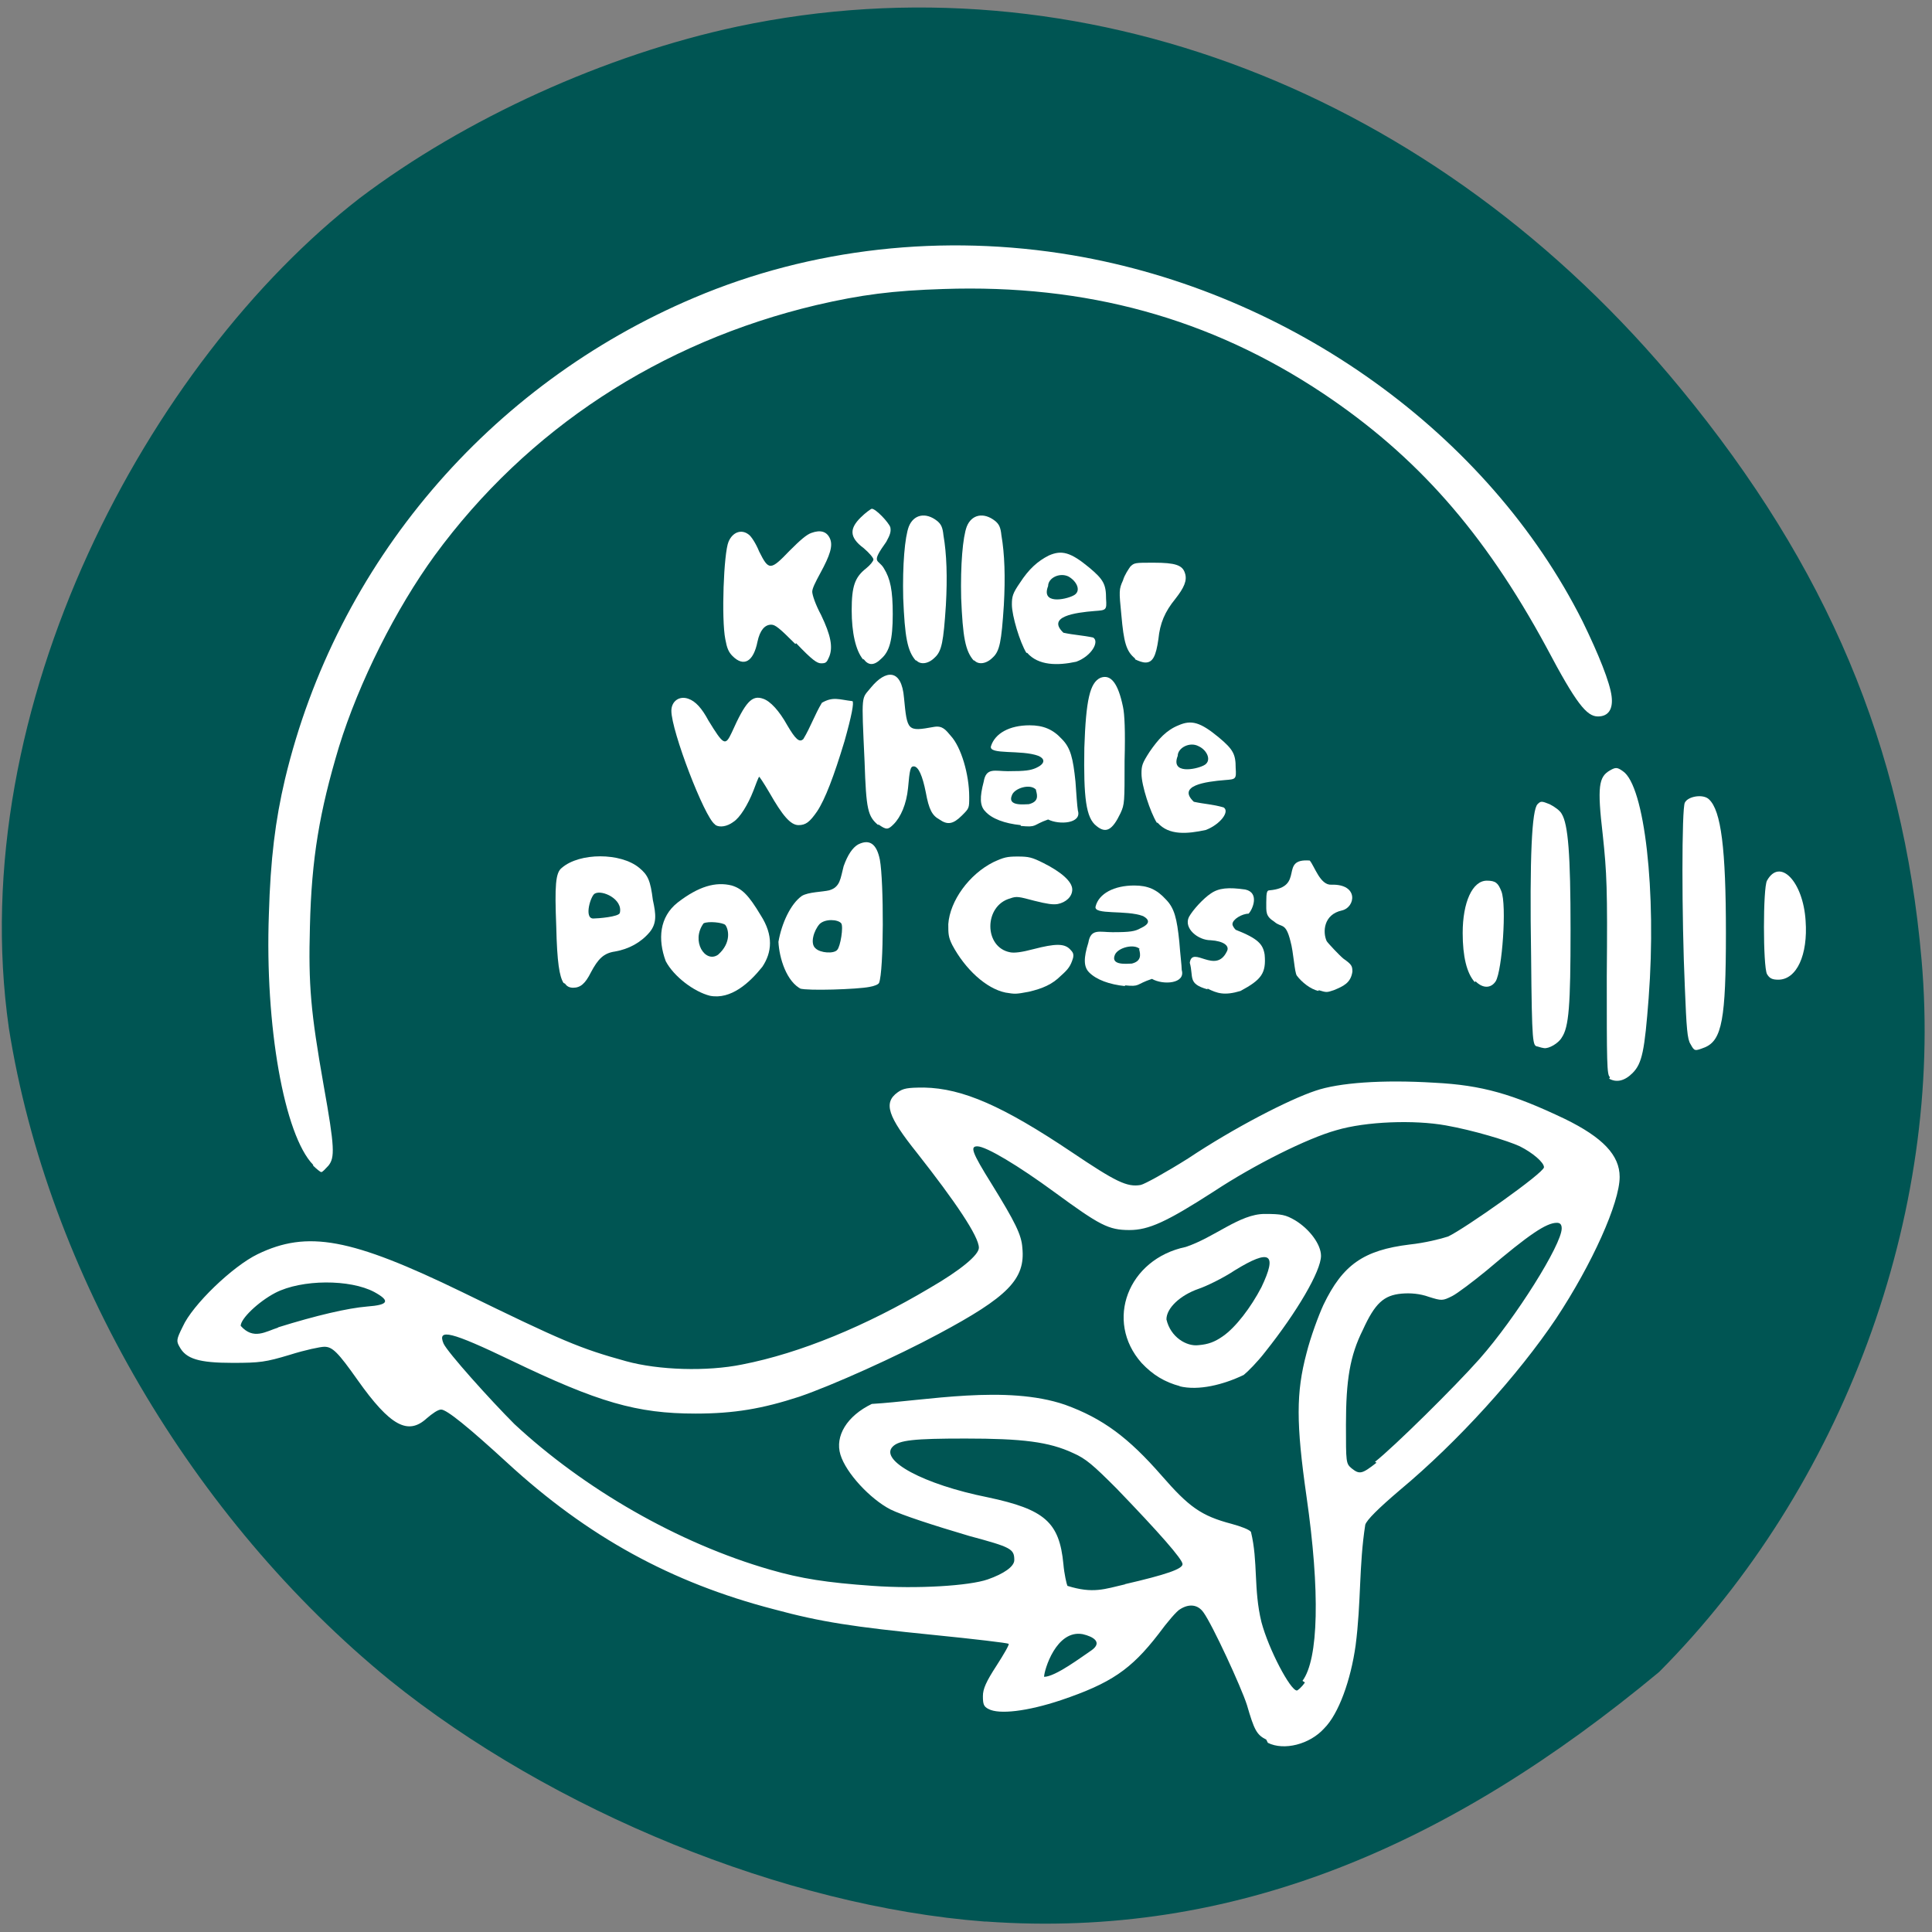 <svg xmlns="http://www.w3.org/2000/svg" viewBox="0 0 24 24"><rect x="0" y="0" width="24" height="24" fill="#808080" stroke="none"/><path d="m 12.23 23.87 c -2.48 -0.19 -5.37 -1.37 -7.39 -3 c -2.45 -2 -4.25 -5.06 -4.73 -8.1 c -0.57 -3.99 1.74 -8.28 4.36 -10.31 c 1.31 -0.99 3.05 -1.78 4.69 -2.13 c 4.25 -0.9 8.68 0.8 11.72 4.5 c 1.82 2.21 2.76 4.45 2.99 7.09 c 0.28 3.17 -0.98 6.56 -3.26 8.85 c -2.6 2.16 -5.28 3.32 -8.36 3.1" style="fill:#005553"/><g style="fill:#fff"><path d="m 9.88 8 c -0.2 -0.2 -0.25 -0.24 -0.3 -0.24 c -0.08 0 -0.14 0.07 -0.17 0.21 c -0.05 0.25 -0.17 0.32 -0.31 0.18 c -0.05 -0.05 -0.07 -0.1 -0.09 -0.21 c -0.05 -0.25 -0.02 -1.07 0.04 -1.21 c 0.05 -0.12 0.16 -0.16 0.25 -0.09 c 0.03 0.02 0.09 0.11 0.13 0.21 c 0.12 0.24 0.14 0.24 0.38 -0.01 c 0.13 -0.13 0.21 -0.2 0.27 -0.22 c 0.11 -0.04 0.19 -0.02 0.23 0.07 c 0.04 0.09 0 0.21 -0.12 0.43 c -0.06 0.11 -0.1 0.19 -0.1 0.23 c 0 0.04 0.04 0.16 0.11 0.29 c 0.12 0.25 0.15 0.4 0.1 0.52 c -0.03 0.07 -0.04 0.08 -0.1 0.08 c -0.05 0 -0.11 -0.04 -0.31 -0.25"/><path d="m 10.72 8.19 c -0.09 -0.11 -0.14 -0.33 -0.14 -0.61 c 0 -0.3 0.04 -0.41 0.18 -0.52 c 0.05 -0.04 0.09 -0.09 0.09 -0.11 c 0 -0.02 -0.05 -0.08 -0.12 -0.14 c -0.19 -0.14 -0.17 -0.25 -0.04 -0.38 c 0.06 -0.06 0.13 -0.11 0.14 -0.11 c 0.05 0 0.21 0.17 0.23 0.23 c 0.01 0.05 0 0.09 -0.05 0.18 c -0.2 0.28 -0.1 0.21 -0.03 0.33 c 0.08 0.13 0.11 0.27 0.11 0.57 c 0 0.32 -0.04 0.46 -0.14 0.55 c -0.09 0.09 -0.16 0.09 -0.22 0.01"/><path d="m 11.38 8.21 c -0.11 -0.12 -0.14 -0.3 -0.16 -0.78 c -0.01 -0.41 0.02 -0.76 0.07 -0.89 c 0.06 -0.15 0.21 -0.18 0.35 -0.07 c 0.05 0.04 0.07 0.08 0.08 0.18 c 0.04 0.23 0.05 0.52 0.03 0.87 c -0.03 0.45 -0.05 0.57 -0.14 0.65 c -0.08 0.08 -0.18 0.09 -0.23 0.03"/><path d="m 14.1 8.18 c -0.11 -0.09 -0.14 -0.2 -0.17 -0.54 c -0.03 -0.3 -0.03 -0.32 0.02 -0.43 c 0.02 -0.07 0.07 -0.14 0.09 -0.17 c 0.05 -0.05 0.06 -0.05 0.29 -0.05 c 0.27 0 0.36 0.03 0.39 0.13 c 0.03 0.09 -0.01 0.18 -0.12 0.32 c -0.13 0.16 -0.19 0.3 -0.21 0.5 c -0.03 0.21 -0.07 0.29 -0.16 0.29 c -0.04 0 -0.09 -0.02 -0.13 -0.04"/><path d="m 14.37 10.22 c -0.08 -0.13 -0.19 -0.46 -0.19 -0.61 c 0 -0.1 0.01 -0.13 0.1 -0.27 c 0.11 -0.16 0.21 -0.27 0.36 -0.33 c 0.16 -0.07 0.27 -0.04 0.5 0.15 c 0.18 0.15 0.21 0.21 0.21 0.38 c 0.01 0.14 0 0.14 -0.13 0.15 c -0.25 0.02 -0.6 0.07 -0.39 0.27 c 0.14 0.03 0.23 0.03 0.37 0.07 c 0.08 0.05 -0.04 0.21 -0.22 0.28 c -0.23 0.05 -0.46 0.07 -0.6 -0.09 m 0.57 -0.71 c 0.11 -0.05 0.05 -0.19 -0.06 -0.24 c -0.11 -0.06 -0.26 0.02 -0.26 0.12 c -0.09 0.23 0.22 0.17 0.32 0.12"/><path d="m 13.62 10.26 c -0.13 -0.1 -0.16 -0.35 -0.15 -0.97 c 0.02 -0.6 0.07 -0.81 0.2 -0.87 c 0.13 -0.05 0.22 0.07 0.28 0.36 c 0.02 0.09 0.03 0.3 0.02 0.67 c 0 0.52 0 0.54 -0.05 0.65 c -0.1 0.21 -0.18 0.26 -0.3 0.16"/><path d="m 10.91 10.25 c -0.13 -0.11 -0.15 -0.19 -0.17 -0.79 c -0.04 -0.87 -0.04 -0.77 0.08 -0.92 c 0.18 -0.22 0.38 -0.24 0.41 0.13 c 0.04 0.41 0.04 0.42 0.37 0.36 c 0.11 -0.02 0.15 0.04 0.21 0.11 c 0.13 0.14 0.23 0.48 0.23 0.76 c 0 0.14 0 0.14 -0.09 0.23 c -0.11 0.11 -0.18 0.12 -0.28 0.05 c -0.09 -0.05 -0.13 -0.12 -0.17 -0.34 c -0.04 -0.2 -0.09 -0.32 -0.15 -0.32 c -0.04 0 -0.05 0.04 -0.07 0.27 c -0.02 0.2 -0.09 0.36 -0.18 0.45 c -0.07 0.07 -0.09 0.07 -0.19 0"/><path d="m 8.88 10.24 c -0.13 -0.09 -0.54 -1.16 -0.54 -1.41 c 0 -0.12 0.1 -0.19 0.21 -0.15 c 0.09 0.03 0.17 0.12 0.25 0.27 c 0.19 0.31 0.21 0.32 0.29 0.15 c 0.17 -0.38 0.25 -0.47 0.39 -0.42 c 0.09 0.03 0.2 0.15 0.3 0.33 c 0.1 0.17 0.15 0.22 0.2 0.17 c 0.09 -0.15 0.14 -0.3 0.23 -0.45 c 0.14 -0.08 0.21 -0.04 0.38 -0.02 c 0.02 0.02 -0.01 0.18 -0.1 0.5 c -0.13 0.43 -0.24 0.72 -0.34 0.87 c -0.09 0.13 -0.14 0.17 -0.23 0.17 c -0.1 0 -0.2 -0.12 -0.36 -0.4 c -0.07 -0.12 -0.13 -0.21 -0.13 -0.2 c -0.01 0.01 -0.04 0.09 -0.07 0.17 c -0.07 0.18 -0.17 0.34 -0.25 0.39 c -0.08 0.06 -0.17 0.07 -0.22 0.04"/><path d="m 9.96 12.29 c -0.19 -0.09 -0.28 -0.39 -0.29 -0.59 c 0.04 -0.23 0.15 -0.47 0.29 -0.57 c 0.08 -0.05 0.26 -0.05 0.34 -0.07 c 0.14 -0.04 0.14 -0.15 0.18 -0.3 c 0.05 -0.14 0.11 -0.23 0.18 -0.27 c 0.14 -0.07 0.23 -0.01 0.27 0.19 c 0.05 0.27 0.05 1.38 -0.01 1.53 c -0.01 0.02 -0.06 0.04 -0.12 0.05 c -0.15 0.03 -0.77 0.05 -0.86 0.02 m 0.46 -0.48 c 0.04 -0.04 0.08 -0.29 0.05 -0.33 c -0.04 -0.05 -0.2 -0.06 -0.27 0.01 c -0.07 0.08 -0.12 0.24 -0.05 0.3 c 0.06 0.06 0.23 0.07 0.27 0.02"/><path d="m 8.82 12.37 c -0.2 -0.05 -0.45 -0.24 -0.55 -0.43 c -0.1 -0.27 -0.08 -0.55 0.15 -0.73 c 0.26 -0.2 0.47 -0.26 0.67 -0.21 c 0.13 0.04 0.21 0.12 0.36 0.37 c 0.16 0.25 0.14 0.46 0.02 0.64 c -0.16 0.2 -0.39 0.41 -0.65 0.36 m 0.1 -0.51 c 0.17 -0.15 0.13 -0.32 0.09 -0.37 c -0.03 -0.03 -0.21 -0.05 -0.27 -0.02 c -0.16 0.22 0.02 0.5 0.18 0.39"/><path d="m 7 12.21 c -0.05 -0.08 -0.08 -0.25 -0.09 -0.7 c -0.02 -0.51 -0.01 -0.67 0.07 -0.73 c 0.22 -0.19 0.73 -0.19 0.96 0 c 0.11 0.09 0.14 0.16 0.17 0.4 c 0.04 0.18 0.05 0.29 -0.04 0.4 c -0.11 0.13 -0.26 0.21 -0.43 0.24 c -0.14 0.02 -0.21 0.09 -0.3 0.26 c -0.07 0.14 -0.13 0.19 -0.22 0.19 c -0.05 0 -0.08 -0.02 -0.1 -0.05 m 0.68 -0.88 c 0.04 -0.17 -0.22 -0.29 -0.31 -0.24 c -0.05 0.02 -0.14 0.31 -0.02 0.31 c 0.05 0 0.32 -0.02 0.33 -0.07"/><path d="m 12.49 12.33 c -0.24 -0.05 -0.5 -0.29 -0.66 -0.59 c -0.05 -0.1 -0.05 -0.14 -0.05 -0.26 c 0.02 -0.29 0.26 -0.62 0.56 -0.77 c 0.13 -0.06 0.17 -0.07 0.3 -0.07 c 0.14 0 0.18 0.01 0.32 0.08 c 0.22 0.11 0.36 0.23 0.36 0.33 c 0 0.09 -0.08 0.16 -0.18 0.18 c -0.06 0.01 -0.13 0 -0.29 -0.04 c -0.19 -0.05 -0.22 -0.06 -0.3 -0.03 c -0.33 0.09 -0.33 0.61 0 0.67 c 0.05 0.01 0.14 0 0.29 -0.04 c 0.27 -0.07 0.38 -0.07 0.45 0 c 0.04 0.04 0.05 0.06 0.04 0.11 c -0.03 0.1 -0.06 0.14 -0.15 0.22 c -0.11 0.11 -0.23 0.16 -0.4 0.2 c -0.16 0.03 -0.17 0.03 -0.29 0.01"/><path d="m 13.98 12.25 c -0.2 -0.02 -0.36 -0.08 -0.45 -0.17 c -0.07 -0.07 -0.07 -0.18 -0.01 -0.37 c 0.03 -0.18 0.14 -0.13 0.3 -0.13 c 0.22 0 0.28 -0.01 0.35 -0.05 c 0.11 -0.05 0.12 -0.1 0.03 -0.15 c -0.21 -0.08 -0.62 -0.01 -0.59 -0.12 c 0.04 -0.16 0.23 -0.26 0.48 -0.26 c 0.17 0 0.28 0.05 0.39 0.17 c 0.11 0.11 0.14 0.24 0.17 0.53 c 0.01 0.14 0.03 0.3 0.03 0.35 c 0.05 0.17 -0.23 0.19 -0.37 0.11 c -0.21 0.07 -0.14 0.1 -0.34 0.08 m 0.19 -0.45 c -0.07 -0.07 -0.27 -0.02 -0.31 0.07 c -0.06 0.14 0.16 0.11 0.21 0.11 c 0.12 -0.03 0.11 -0.11 0.09 -0.18"/><path d="m 15 12.29 c -0.25 -0.07 -0.17 -0.15 -0.22 -0.33 c 0.03 -0.22 0.32 0.15 0.46 -0.14 c 0.04 -0.07 -0.04 -0.13 -0.2 -0.14 c -0.16 0 -0.34 -0.15 -0.27 -0.29 c 0.05 -0.09 0.18 -0.23 0.27 -0.29 c 0.1 -0.07 0.22 -0.08 0.43 -0.05 c 0.18 0.04 0.09 0.25 0.04 0.3 c -0.08 0 -0.2 0.07 -0.2 0.13 c 0 0.02 0.02 0.05 0.04 0.07 c 0.28 0.11 0.34 0.18 0.36 0.31 c 0.02 0.23 -0.04 0.31 -0.3 0.45 c -0.2 0.06 -0.29 0.03 -0.41 -0.03"/><path d="m 16.38 12.31 c -0.1 -0.02 -0.21 -0.11 -0.27 -0.19 c -0.03 -0.04 -0.04 -0.29 -0.08 -0.43 c -0.06 -0.24 -0.11 -0.16 -0.2 -0.24 c -0.11 -0.07 -0.1 -0.12 -0.1 -0.24 c 0 -0.13 0.01 -0.15 0.04 -0.15 c 0.45 -0.04 0.11 -0.4 0.5 -0.37 c 0.06 0.07 0.13 0.31 0.27 0.3 c 0.34 -0.01 0.3 0.28 0.13 0.32 c -0.23 0.05 -0.24 0.27 -0.19 0.38 c 0.01 0.02 0.16 0.18 0.21 0.22 c 0.1 0.07 0.11 0.09 0.11 0.16 c -0.02 0.14 -0.11 0.18 -0.23 0.23 c -0.09 0.03 -0.09 0.03 -0.19 0"/><path d="m 12.1 8.21 c -0.11 -0.12 -0.14 -0.3 -0.16 -0.78 c -0.01 -0.41 0.02 -0.76 0.07 -0.89 c 0.06 -0.15 0.21 -0.18 0.35 -0.07 c 0.05 0.04 0.07 0.08 0.08 0.18 c 0.04 0.23 0.05 0.52 0.03 0.87 c -0.03 0.45 -0.05 0.57 -0.14 0.65 c -0.08 0.08 -0.18 0.09 -0.23 0.03"/><path d="m 12.75 8.11 c -0.08 -0.13 -0.18 -0.46 -0.18 -0.6 c 0 -0.1 0.01 -0.14 0.1 -0.27 c 0.11 -0.17 0.22 -0.27 0.36 -0.34 c 0.16 -0.07 0.27 -0.04 0.5 0.15 c 0.18 0.15 0.21 0.21 0.21 0.39 c 0.01 0.14 0 0.14 -0.14 0.15 c -0.25 0.02 -0.6 0.07 -0.39 0.27 c 0.14 0.03 0.23 0.03 0.37 0.06 c 0.08 0.05 -0.02 0.23 -0.21 0.3 c -0.23 0.05 -0.47 0.05 -0.61 -0.11 m 0.57 -0.71 c 0.11 -0.05 0.05 -0.18 -0.06 -0.24 c -0.11 -0.05 -0.25 0.02 -0.25 0.12 c -0.09 0.23 0.21 0.17 0.31 0.12"/><path d="m 12.68 10.25 c -0.2 -0.02 -0.36 -0.08 -0.44 -0.17 c -0.07 -0.07 -0.07 -0.18 -0.02 -0.37 c 0.03 -0.18 0.14 -0.13 0.3 -0.13 c 0.22 0 0.28 -0.01 0.35 -0.04 c 0.11 -0.05 0.12 -0.11 0.03 -0.15 c -0.21 -0.08 -0.62 -0.01 -0.59 -0.12 c 0.05 -0.16 0.23 -0.26 0.48 -0.26 c 0.17 0 0.29 0.05 0.4 0.17 c 0.11 0.11 0.14 0.24 0.17 0.53 c 0.01 0.14 0.02 0.3 0.03 0.36 c 0.05 0.16 -0.23 0.18 -0.37 0.11 c -0.2 0.07 -0.13 0.1 -0.34 0.08 m 0.19 -0.45 c -0.07 -0.08 -0.27 -0.02 -0.3 0.07 c -0.06 0.14 0.16 0.11 0.21 0.11 c 0.12 -0.03 0.11 -0.1 0.09 -0.17"/><path d="m 15.73 21.61 c -0.12 -0.06 -0.15 -0.12 -0.24 -0.43 c -0.07 -0.22 -0.43 -1 -0.54 -1.15 c -0.07 -0.1 -0.18 -0.11 -0.29 -0.04 c -0.04 0.02 -0.16 0.16 -0.27 0.31 c -0.34 0.44 -0.59 0.61 -1.21 0.82 c -0.42 0.14 -0.77 0.18 -0.9 0.11 c -0.06 -0.03 -0.07 -0.06 -0.07 -0.16 c 0 -0.09 0.04 -0.18 0.17 -0.38 c 0.09 -0.14 0.16 -0.26 0.15 -0.27 c -0.01 -0.01 -0.43 -0.06 -0.93 -0.11 c -1 -0.1 -1.4 -0.16 -1.99 -0.32 c -1.27 -0.33 -2.31 -0.9 -3.31 -1.82 c -0.48 -0.44 -0.75 -0.66 -0.82 -0.66 c -0.04 0 -0.11 0.05 -0.18 0.11 c -0.23 0.21 -0.45 0.1 -0.86 -0.48 c -0.24 -0.34 -0.31 -0.41 -0.41 -0.41 c -0.05 0 -0.24 0.04 -0.43 0.1 c -0.3 0.09 -0.37 0.1 -0.71 0.1 c -0.42 0 -0.58 -0.05 -0.66 -0.2 c -0.04 -0.07 -0.04 -0.09 0.04 -0.25 c 0.12 -0.27 0.62 -0.75 0.93 -0.9 c 0.62 -0.3 1.16 -0.2 2.54 0.47 c 1.25 0.61 1.46 0.7 2.04 0.86 c 0.4 0.11 1 0.13 1.44 0.04 c 0.72 -0.14 1.54 -0.48 2.33 -0.95 c 0.38 -0.22 0.61 -0.41 0.61 -0.5 c 0 -0.14 -0.29 -0.57 -0.77 -1.18 c -0.36 -0.45 -0.42 -0.62 -0.24 -0.75 c 0.07 -0.05 0.12 -0.06 0.33 -0.06 c 0.48 0.01 0.98 0.23 1.83 0.8 c 0.55 0.37 0.69 0.44 0.86 0.41 c 0.05 -0.01 0.32 -0.16 0.59 -0.33 c 0.57 -0.38 1.25 -0.73 1.58 -0.84 c 0.29 -0.1 0.83 -0.14 1.48 -0.1 c 0.59 0.03 0.97 0.14 1.62 0.45 c 0.47 0.23 0.68 0.45 0.68 0.72 c 0 0.32 -0.34 1.08 -0.79 1.76 c -0.47 0.7 -1.22 1.53 -1.94 2.13 c -0.27 0.23 -0.41 0.37 -0.43 0.43 c -0.08 0.51 -0.05 0.96 -0.12 1.5 c -0.06 0.43 -0.21 0.85 -0.39 1.03 c -0.18 0.2 -0.5 0.28 -0.7 0.18 m 0.43 -0.77 c 0.2 -0.27 0.22 -1.11 0.05 -2.29 c -0.13 -0.91 -0.13 -1.29 0 -1.78 c 0.05 -0.2 0.15 -0.47 0.21 -0.6 c 0.24 -0.5 0.5 -0.68 1.07 -0.75 c 0.19 -0.02 0.39 -0.07 0.48 -0.1 c 0.21 -0.1 1.19 -0.79 1.19 -0.86 c 0 -0.06 -0.14 -0.18 -0.3 -0.26 c -0.15 -0.07 -0.58 -0.2 -0.92 -0.26 c -0.39 -0.07 -0.99 -0.05 -1.36 0.06 c -0.36 0.1 -1.02 0.43 -1.52 0.76 c -0.59 0.38 -0.81 0.48 -1.05 0.48 c -0.26 0 -0.37 -0.06 -0.93 -0.47 c -0.45 -0.33 -0.85 -0.57 -0.96 -0.57 c -0.09 0 -0.07 0.07 0.18 0.47 c 0.29 0.47 0.37 0.63 0.38 0.79 c 0.04 0.39 -0.18 0.61 -1.04 1.07 c -0.52 0.28 -1.32 0.64 -1.73 0.78 c -0.46 0.15 -0.81 0.21 -1.29 0.21 c -0.73 0 -1.21 -0.14 -2.29 -0.66 c -0.75 -0.36 -0.92 -0.4 -0.84 -0.21 c 0.05 0.11 0.58 0.7 0.88 1 c 0.86 0.8 2.03 1.48 3.18 1.81 c 0.38 0.11 0.7 0.16 1.27 0.2 c 0.55 0.04 1.2 0 1.43 -0.08 c 0.2 -0.07 0.33 -0.16 0.33 -0.24 c 0 -0.14 -0.04 -0.16 -0.56 -0.3 c -0.44 -0.13 -0.84 -0.26 -0.98 -0.33 c -0.25 -0.13 -0.55 -0.45 -0.62 -0.68 c -0.07 -0.23 0.08 -0.48 0.39 -0.63 c 0.67 -0.04 1.67 -0.24 2.4 0.01 c 0.47 0.17 0.79 0.41 1.2 0.88 c 0.34 0.39 0.49 0.5 0.87 0.6 c 0.11 0.03 0.22 0.07 0.24 0.1 c 0.09 0.37 0.03 0.71 0.13 1.12 c 0.09 0.34 0.36 0.85 0.44 0.85 c 0.01 0 0.06 -0.04 0.1 -0.1 m -2.65 -0.4 c 0.14 -0.1 0.02 -0.17 -0.11 -0.2 c -0.33 -0.06 -0.48 0.45 -0.48 0.53 c 0.14 0 0.47 -0.25 0.59 -0.33 m 0.41 -0.82 c 0.52 -0.12 0.72 -0.19 0.72 -0.25 c 0 -0.06 -0.29 -0.39 -0.82 -0.94 c -0.29 -0.29 -0.38 -0.37 -0.54 -0.44 c -0.3 -0.14 -0.63 -0.18 -1.34 -0.18 c -0.64 0 -0.82 0.02 -0.9 0.1 c -0.17 0.17 0.38 0.47 1.18 0.63 c 0.71 0.15 0.89 0.31 0.94 0.83 c 0.01 0.12 0.04 0.25 0.05 0.27 c 0.32 0.1 0.46 0.04 0.72 -0.02 m 3.1 -1.52 c 0.24 -0.19 0.99 -0.93 1.3 -1.28 c 0.45 -0.51 1.02 -1.42 1.02 -1.62 c 0 -0.05 -0.02 -0.07 -0.06 -0.07 c -0.13 0 -0.34 0.14 -0.87 0.59 c -0.17 0.14 -0.37 0.29 -0.43 0.32 c -0.12 0.06 -0.13 0.06 -0.29 0.01 c -0.11 -0.04 -0.23 -0.05 -0.34 -0.04 c -0.22 0.02 -0.33 0.12 -0.48 0.45 c -0.16 0.32 -0.21 0.62 -0.21 1.18 c 0 0.47 0 0.48 0.07 0.54 c 0.1 0.08 0.13 0.07 0.31 -0.07 m -13.65 -1.68 c 0.48 -0.15 0.87 -0.24 1.11 -0.26 c 0.27 -0.02 0.29 -0.07 0.09 -0.18 c -0.3 -0.16 -0.9 -0.16 -1.23 0.01 c -0.21 0.11 -0.43 0.32 -0.43 0.41 c 0.16 0.18 0.31 0.07 0.47 0.02"/><path d="m 14.66 17.22 c -0.19 -0.05 -0.34 -0.14 -0.48 -0.29 c -0.46 -0.52 -0.17 -1.29 0.55 -1.44 c 0.36 -0.12 0.67 -0.41 0.98 -0.41 c 0.21 0 0.26 0.01 0.38 0.08 c 0.18 0.11 0.32 0.3 0.32 0.44 c 0 0.19 -0.3 0.7 -0.69 1.19 c -0.1 0.13 -0.22 0.25 -0.27 0.29 c -0.25 0.12 -0.56 0.2 -0.8 0.14 m 0.54 -0.62 c 0.16 -0.11 0.35 -0.36 0.48 -0.61 c 0.2 -0.42 0.11 -0.48 -0.33 -0.21 c -0.15 0.1 -0.36 0.2 -0.45 0.23 c -0.23 0.08 -0.4 0.24 -0.4 0.38 c 0.05 0.22 0.25 0.34 0.4 0.32 c 0.12 -0.01 0.2 -0.04 0.3 -0.11"/><path d="m 3.89 14.47 c -0.36 -0.37 -0.6 -1.73 -0.55 -3.11 c 0.02 -0.69 0.08 -1.17 0.2 -1.68 c 0.64 -2.68 2.53 -4.9 5.08 -5.98 c 1.46 -0.62 3.1 -0.8 4.7 -0.53 c 2.72 0.46 5.17 2.22 6.34 4.55 c 0.2 0.41 0.34 0.76 0.36 0.93 c 0.02 0.16 -0.04 0.25 -0.17 0.25 c -0.14 0 -0.27 -0.16 -0.64 -0.86 c -0.78 -1.44 -1.62 -2.38 -2.77 -3.15 c -1.41 -0.94 -2.95 -1.36 -4.72 -1.3 c -0.63 0.02 -1.02 0.07 -1.58 0.2 c -1.94 0.46 -3.59 1.54 -4.74 3.11 c -0.48 0.66 -0.94 1.57 -1.19 2.38 c -0.24 0.8 -0.34 1.38 -0.36 2.23 c -0.02 0.73 0.01 1.06 0.17 1.97 c 0.14 0.78 0.14 0.9 0.06 1 c -0.04 0.04 -0.07 0.08 -0.09 0.08 c -0.01 0 -0.06 -0.04 -0.1 -0.08"/><path d="m 20 13.38 c -0.04 -0.02 -0.04 -0.19 -0.04 -1.25 c 0.01 -1.09 0 -1.29 -0.05 -1.76 c -0.07 -0.6 -0.05 -0.72 0.09 -0.8 c 0.07 -0.04 0.09 -0.04 0.16 0.01 c 0.27 0.18 0.42 1.5 0.32 2.82 c -0.05 0.65 -0.08 0.81 -0.2 0.93 c -0.1 0.1 -0.2 0.12 -0.29 0.07"/><path d="m 21 12.97 c -0.04 -0.06 -0.05 -0.2 -0.07 -0.7 c -0.04 -0.89 -0.04 -2.23 0 -2.3 c 0.04 -0.08 0.23 -0.11 0.3 -0.04 c 0.15 0.14 0.21 0.61 0.21 1.66 c 0 1.07 -0.05 1.33 -0.26 1.42 c -0.13 0.05 -0.13 0.05 -0.18 -0.04"/><path d="m 21.95 12.1 c -0.05 -0.1 -0.05 -1.07 0 -1.16 c 0.16 -0.29 0.45 0.01 0.48 0.5 c 0.03 0.42 -0.11 0.73 -0.34 0.73 c -0.08 0 -0.11 -0.02 -0.14 -0.07"/><path d="m 19.1 13 c -0.06 -0.01 -0.07 -0.02 -0.08 -1.12 c -0.02 -1.25 0.01 -1.82 0.08 -1.89 c 0.04 -0.04 0.05 -0.04 0.15 0 c 0.06 0.03 0.13 0.08 0.15 0.12 c 0.08 0.13 0.11 0.5 0.11 1.44 c 0 0.94 -0.02 1.21 -0.11 1.34 c -0.04 0.07 -0.16 0.14 -0.22 0.13 c -0.01 0 -0.05 -0.01 -0.08 -0.02"/><path d="m 18.32 12.2 c -0.1 -0.11 -0.15 -0.32 -0.15 -0.61 c 0 -0.38 0.12 -0.65 0.3 -0.65 c 0.11 0 0.14 0.03 0.18 0.13 c 0.07 0.17 0.01 0.99 -0.07 1.12 c -0.06 0.09 -0.16 0.09 -0.25 0"/></g></svg>